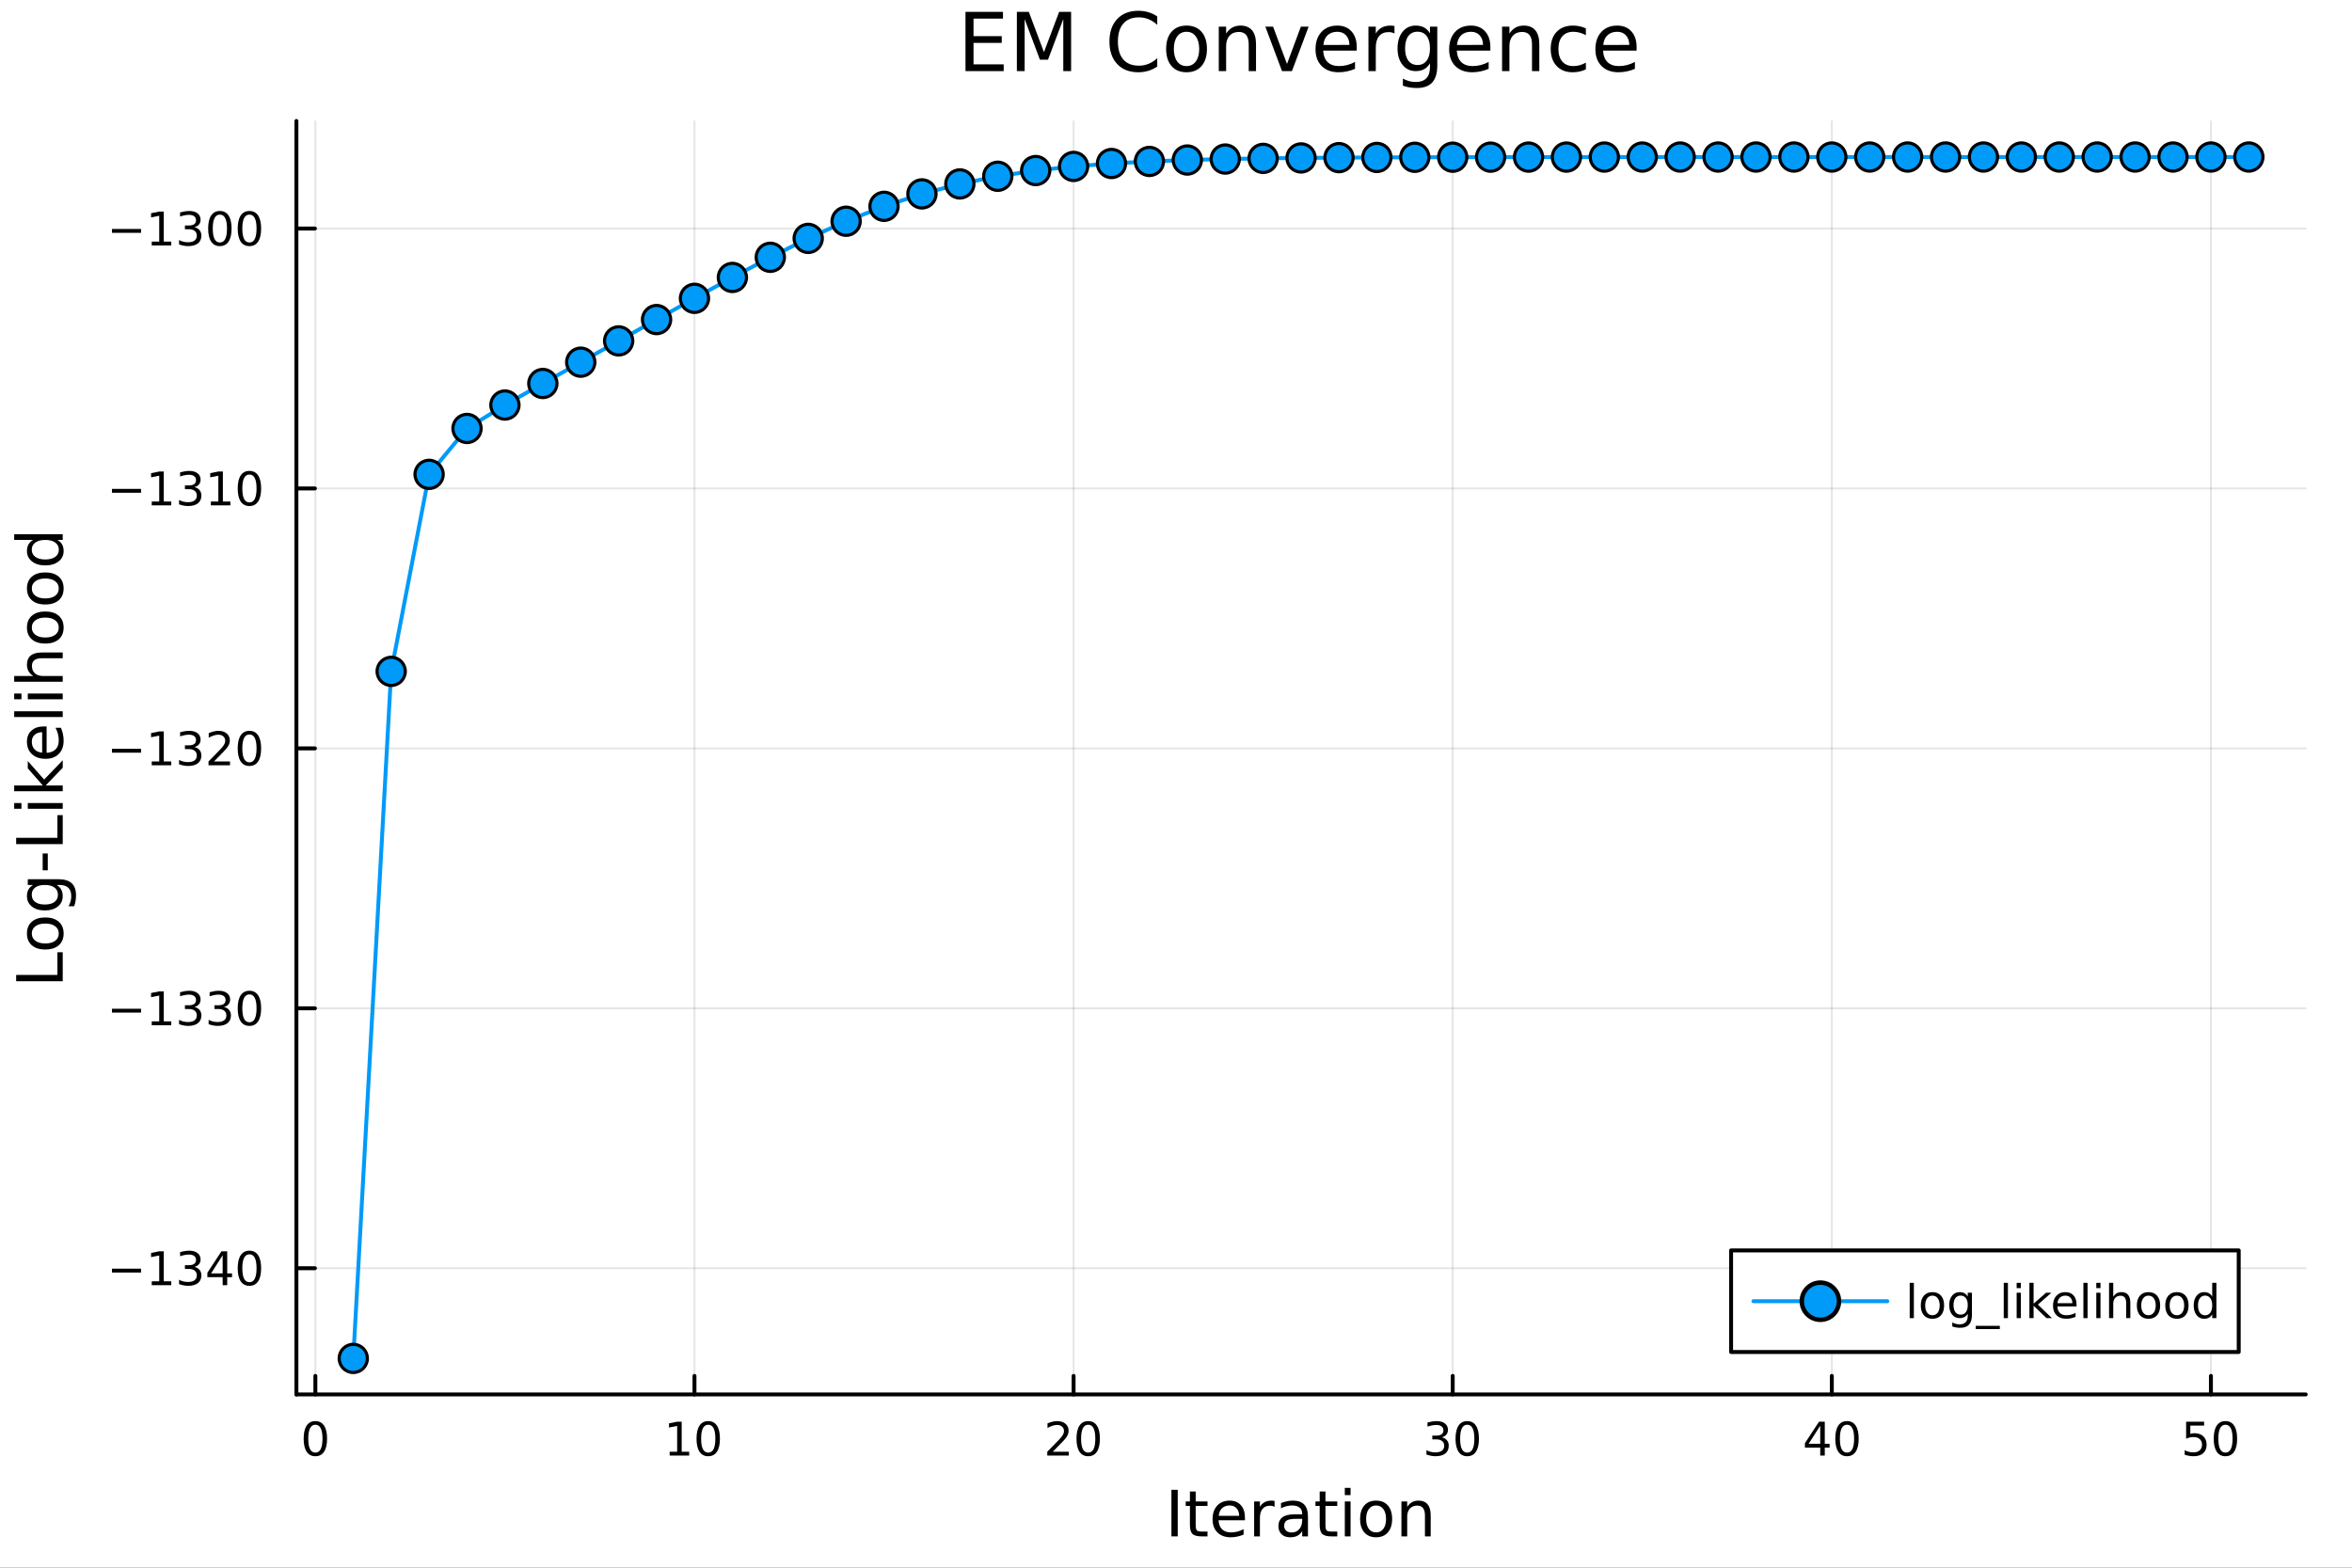 <?xml version="1.0" encoding="utf-8"?>
<svg xmlns="http://www.w3.org/2000/svg" xmlns:xlink="http://www.w3.org/1999/xlink" width="600" height="400" viewBox="0 0 2400 1600">
<rect x="0" y="0" width="2400" height="1600" fill="#333333" stroke="none"/>
<defs>
  <clipPath id="clip290">
    <rect x="0" y="0" width="2400" height="1600"/>
  </clipPath>
</defs>
<path clip-path="url(#clip290)" d="M0 1600 L2400 1600 L2400 0 L0 0  Z" fill="#ffffff" fill-rule="evenodd" fill-opacity="1"/>
<defs>
  <clipPath id="clip291">
    <rect x="480" y="0" width="1681" height="1600"/>
  </clipPath>
</defs>
<path clip-path="url(#clip290)" d="M302.458 1423.18 L2352.76 1423.18 L2352.76 123.472 L302.458 123.472  Z" fill="#ffffff" fill-rule="evenodd" fill-opacity="1"/>
<defs>
  <clipPath id="clip292">
    <rect x="302" y="123" width="2051" height="1301"/>
  </clipPath>
</defs>
<polyline clip-path="url(#clip292)" style="stroke:#000000; stroke-linecap:round; stroke-linejoin:round; stroke-width:2; stroke-opacity:0.1; fill:none" points="321.801,1423.18 321.801,123.472 "/>
<polyline clip-path="url(#clip292)" style="stroke:#000000; stroke-linecap:round; stroke-linejoin:round; stroke-width:2; stroke-opacity:0.1; fill:none" points="708.649,1423.18 708.649,123.472 "/>
<polyline clip-path="url(#clip292)" style="stroke:#000000; stroke-linecap:round; stroke-linejoin:round; stroke-width:2; stroke-opacity:0.1; fill:none" points="1095.5,1423.18 1095.5,123.472 "/>
<polyline clip-path="url(#clip292)" style="stroke:#000000; stroke-linecap:round; stroke-linejoin:round; stroke-width:2; stroke-opacity:0.1; fill:none" points="1482.35,1423.18 1482.35,123.472 "/>
<polyline clip-path="url(#clip292)" style="stroke:#000000; stroke-linecap:round; stroke-linejoin:round; stroke-width:2; stroke-opacity:0.1; fill:none" points="1869.2,1423.18 1869.2,123.472 "/>
<polyline clip-path="url(#clip292)" style="stroke:#000000; stroke-linecap:round; stroke-linejoin:round; stroke-width:2; stroke-opacity:0.1; fill:none" points="2256.04,1423.18 2256.04,123.472 "/>
<polyline clip-path="url(#clip292)" style="stroke:#000000; stroke-linecap:round; stroke-linejoin:round; stroke-width:2; stroke-opacity:0.1; fill:none" points="302.458,1294.37 2352.76,1294.37 "/>
<polyline clip-path="url(#clip292)" style="stroke:#000000; stroke-linecap:round; stroke-linejoin:round; stroke-width:2; stroke-opacity:0.1; fill:none" points="302.458,1029.09 2352.76,1029.09 "/>
<polyline clip-path="url(#clip292)" style="stroke:#000000; stroke-linecap:round; stroke-linejoin:round; stroke-width:2; stroke-opacity:0.1; fill:none" points="302.458,763.806 2352.76,763.806 "/>
<polyline clip-path="url(#clip292)" style="stroke:#000000; stroke-linecap:round; stroke-linejoin:round; stroke-width:2; stroke-opacity:0.1; fill:none" points="302.458,498.522 2352.76,498.522 "/>
<polyline clip-path="url(#clip292)" style="stroke:#000000; stroke-linecap:round; stroke-linejoin:round; stroke-width:2; stroke-opacity:0.1; fill:none" points="302.458,233.238 2352.76,233.238 "/>
<polyline clip-path="url(#clip290)" style="stroke:#000000; stroke-linecap:round; stroke-linejoin:round; stroke-width:4; stroke-opacity:1; fill:none" points="302.458,1423.18 2352.76,1423.18 "/>
<polyline clip-path="url(#clip290)" style="stroke:#000000; stroke-linecap:round; stroke-linejoin:round; stroke-width:4; stroke-opacity:1; fill:none" points="321.801,1423.18 321.801,1404.28 "/>
<polyline clip-path="url(#clip290)" style="stroke:#000000; stroke-linecap:round; stroke-linejoin:round; stroke-width:4; stroke-opacity:1; fill:none" points="708.649,1423.18 708.649,1404.28 "/>
<polyline clip-path="url(#clip290)" style="stroke:#000000; stroke-linecap:round; stroke-linejoin:round; stroke-width:4; stroke-opacity:1; fill:none" points="1095.5,1423.18 1095.5,1404.28 "/>
<polyline clip-path="url(#clip290)" style="stroke:#000000; stroke-linecap:round; stroke-linejoin:round; stroke-width:4; stroke-opacity:1; fill:none" points="1482.35,1423.18 1482.35,1404.28 "/>
<polyline clip-path="url(#clip290)" style="stroke:#000000; stroke-linecap:round; stroke-linejoin:round; stroke-width:4; stroke-opacity:1; fill:none" points="1869.2,1423.18 1869.2,1404.28 "/>
<polyline clip-path="url(#clip290)" style="stroke:#000000; stroke-linecap:round; stroke-linejoin:round; stroke-width:4; stroke-opacity:1; fill:none" points="2256.04,1423.18 2256.04,1404.28 "/>
<path clip-path="url(#clip290)" d="M321.801 1454.1 Q318.19 1454.1 316.361 1457.66 Q314.556 1461.2 314.556 1468.33 Q314.556 1475.44 316.361 1479.01 Q318.19 1482.55 321.801 1482.55 Q325.435 1482.55 327.241 1479.01 Q329.069 1475.44 329.069 1468.33 Q329.069 1461.2 327.241 1457.66 Q325.435 1454.1 321.801 1454.1 M321.801 1450.39 Q327.611 1450.39 330.667 1455 Q333.745 1459.58 333.745 1468.33 Q333.745 1477.06 330.667 1481.67 Q327.611 1486.25 321.801 1486.25 Q315.991 1486.25 312.912 1481.67 Q309.856 1477.06 309.856 1468.33 Q309.856 1459.58 312.912 1455 Q315.991 1450.39 321.801 1450.39 Z" fill="#000000" fill-rule="nonzero" fill-opacity="1" /><path clip-path="url(#clip290)" d="M683.337 1481.64 L690.976 1481.64 L690.976 1455.28 L682.666 1456.95 L682.666 1452.69 L690.93 1451.02 L695.606 1451.02 L695.606 1481.64 L703.244 1481.64 L703.244 1485.58 L683.337 1485.58 L683.337 1481.64 Z" fill="#000000" fill-rule="nonzero" fill-opacity="1" /><path clip-path="url(#clip290)" d="M722.689 1454.1 Q719.078 1454.1 717.249 1457.66 Q715.443 1461.2 715.443 1468.33 Q715.443 1475.44 717.249 1479.01 Q719.078 1482.55 722.689 1482.55 Q726.323 1482.55 728.128 1479.01 Q729.957 1475.44 729.957 1468.33 Q729.957 1461.2 728.128 1457.66 Q726.323 1454.1 722.689 1454.1 M722.689 1450.39 Q728.499 1450.39 731.554 1455 Q734.633 1459.58 734.633 1468.33 Q734.633 1477.06 731.554 1481.67 Q728.499 1486.25 722.689 1486.25 Q716.879 1486.25 713.8 1481.67 Q710.744 1477.06 710.744 1468.33 Q710.744 1459.58 713.8 1455 Q716.879 1450.39 722.689 1450.39 Z" fill="#000000" fill-rule="nonzero" fill-opacity="1" /><path clip-path="url(#clip290)" d="M1074.27 1481.64 L1090.59 1481.64 L1090.59 1485.58 L1068.65 1485.58 L1068.65 1481.64 Q1071.31 1478.89 1075.89 1474.26 Q1080.5 1469.61 1081.68 1468.27 Q1083.92 1465.74 1084.8 1464.01 Q1085.71 1462.25 1085.71 1460.56 Q1085.71 1457.8 1083.76 1456.07 Q1081.84 1454.33 1078.74 1454.33 Q1076.54 1454.33 1074.09 1455.09 Q1071.66 1455.86 1068.88 1457.41 L1068.88 1452.69 Q1071.7 1451.55 1074.16 1450.97 Q1076.61 1450.39 1078.65 1450.39 Q1084.02 1450.39 1087.21 1453.08 Q1090.41 1455.77 1090.41 1460.26 Q1090.41 1462.39 1089.6 1464.31 Q1088.81 1466.2 1086.7 1468.8 Q1086.12 1469.47 1083.02 1472.69 Q1079.92 1475.88 1074.27 1481.64 Z" fill="#000000" fill-rule="nonzero" fill-opacity="1" /><path clip-path="url(#clip290)" d="M1110.41 1454.1 Q1106.79 1454.1 1104.97 1457.66 Q1103.16 1461.2 1103.16 1468.33 Q1103.16 1475.44 1104.97 1479.01 Q1106.79 1482.55 1110.41 1482.55 Q1114.04 1482.55 1115.85 1479.01 Q1117.67 1475.44 1117.67 1468.33 Q1117.67 1461.2 1115.85 1457.66 Q1114.04 1454.1 1110.41 1454.1 M1110.41 1450.39 Q1116.22 1450.39 1119.27 1455 Q1122.35 1459.58 1122.35 1468.33 Q1122.35 1477.06 1119.27 1481.67 Q1116.22 1486.25 1110.41 1486.25 Q1104.6 1486.25 1101.52 1481.67 Q1098.46 1477.06 1098.46 1468.33 Q1098.46 1459.58 1101.52 1455 Q1104.6 1450.39 1110.41 1450.39 Z" fill="#000000" fill-rule="nonzero" fill-opacity="1" /><path clip-path="url(#clip290)" d="M1471.19 1466.95 Q1474.55 1467.66 1476.42 1469.93 Q1478.32 1472.2 1478.32 1475.53 Q1478.32 1480.65 1474.8 1483.45 Q1471.28 1486.25 1464.8 1486.25 Q1462.62 1486.25 1460.31 1485.81 Q1458.02 1485.39 1455.56 1484.54 L1455.56 1480.02 Q1457.51 1481.16 1459.82 1481.74 Q1462.14 1482.32 1464.66 1482.32 Q1469.06 1482.32 1471.35 1480.58 Q1473.67 1478.84 1473.67 1475.53 Q1473.67 1472.48 1471.51 1470.77 Q1469.38 1469.03 1465.56 1469.03 L1461.54 1469.03 L1461.54 1465.19 L1465.75 1465.19 Q1469.2 1465.19 1471.03 1463.82 Q1472.86 1462.43 1472.86 1459.84 Q1472.86 1457.18 1470.96 1455.77 Q1469.08 1454.33 1465.56 1454.33 Q1463.64 1454.33 1461.44 1454.75 Q1459.24 1455.16 1456.61 1456.04 L1456.61 1451.88 Q1459.27 1451.14 1461.58 1450.77 Q1463.92 1450.39 1465.98 1450.39 Q1471.3 1450.39 1474.41 1452.83 Q1477.51 1455.23 1477.51 1459.35 Q1477.51 1462.22 1475.87 1464.21 Q1474.22 1466.18 1471.19 1466.95 Z" fill="#000000" fill-rule="nonzero" fill-opacity="1" /><path clip-path="url(#clip290)" d="M1497.18 1454.1 Q1493.57 1454.1 1491.74 1457.66 Q1489.94 1461.2 1489.94 1468.33 Q1489.94 1475.44 1491.74 1479.01 Q1493.57 1482.55 1497.18 1482.55 Q1500.82 1482.55 1502.62 1479.01 Q1504.45 1475.44 1504.45 1468.33 Q1504.45 1461.2 1502.62 1457.66 Q1500.82 1454.1 1497.18 1454.1 M1497.18 1450.39 Q1502.99 1450.39 1506.05 1455 Q1509.13 1459.58 1509.13 1468.33 Q1509.13 1477.06 1506.05 1481.67 Q1502.99 1486.25 1497.18 1486.25 Q1491.37 1486.25 1488.3 1481.67 Q1485.24 1477.06 1485.24 1468.33 Q1485.24 1459.58 1488.3 1455 Q1491.37 1450.39 1497.18 1450.39 Z" fill="#000000" fill-rule="nonzero" fill-opacity="1" /><path clip-path="url(#clip290)" d="M1857.37 1455.09 L1845.56 1473.54 L1857.37 1473.54 L1857.37 1455.09 M1856.14 1451.02 L1862.02 1451.02 L1862.02 1473.54 L1866.95 1473.54 L1866.95 1477.43 L1862.02 1477.43 L1862.02 1485.58 L1857.37 1485.58 L1857.37 1477.43 L1841.76 1477.43 L1841.76 1472.92 L1856.14 1451.02 Z" fill="#000000" fill-rule="nonzero" fill-opacity="1" /><path clip-path="url(#clip290)" d="M1884.68 1454.1 Q1881.07 1454.1 1879.24 1457.66 Q1877.44 1461.2 1877.44 1468.33 Q1877.44 1475.44 1879.24 1479.01 Q1881.07 1482.55 1884.68 1482.55 Q1888.32 1482.55 1890.12 1479.01 Q1891.95 1475.44 1891.95 1468.33 Q1891.95 1461.2 1890.12 1457.66 Q1888.32 1454.1 1884.68 1454.1 M1884.68 1450.39 Q1890.49 1450.39 1893.55 1455 Q1896.63 1459.58 1896.63 1468.33 Q1896.63 1477.06 1893.55 1481.67 Q1890.49 1486.25 1884.68 1486.25 Q1878.87 1486.25 1875.79 1481.67 Q1872.74 1477.06 1872.74 1468.33 Q1872.74 1459.58 1875.79 1455 Q1878.87 1450.39 1884.68 1450.39 Z" fill="#000000" fill-rule="nonzero" fill-opacity="1" /><path clip-path="url(#clip290)" d="M2230.74 1451.02 L2249.1 1451.02 L2249.1 1454.96 L2235.03 1454.96 L2235.03 1463.43 Q2236.04 1463.08 2237.06 1462.92 Q2238.08 1462.73 2239.1 1462.73 Q2244.89 1462.73 2248.27 1465.9 Q2251.65 1469.08 2251.65 1474.49 Q2251.65 1480.07 2248.17 1483.17 Q2244.7 1486.25 2238.38 1486.25 Q2236.21 1486.25 2233.94 1485.88 Q2231.69 1485.51 2229.28 1484.77 L2229.28 1480.07 Q2231.37 1481.2 2233.59 1481.76 Q2235.81 1482.32 2238.29 1482.32 Q2242.29 1482.32 2244.63 1480.21 Q2246.97 1478.1 2246.97 1474.49 Q2246.97 1470.88 2244.63 1468.77 Q2242.29 1466.67 2238.29 1466.67 Q2236.41 1466.67 2234.54 1467.08 Q2232.69 1467.5 2230.74 1468.38 L2230.74 1451.02 Z" fill="#000000" fill-rule="nonzero" fill-opacity="1" /><path clip-path="url(#clip290)" d="M2270.86 1454.1 Q2267.25 1454.1 2265.42 1457.66 Q2263.61 1461.2 2263.61 1468.33 Q2263.61 1475.44 2265.42 1479.01 Q2267.25 1482.55 2270.86 1482.55 Q2274.49 1482.55 2276.3 1479.01 Q2278.13 1475.44 2278.13 1468.33 Q2278.13 1461.2 2276.3 1457.66 Q2274.49 1454.1 2270.86 1454.1 M2270.86 1450.39 Q2276.67 1450.39 2279.72 1455 Q2282.8 1459.58 2282.8 1468.33 Q2282.8 1477.06 2279.72 1481.67 Q2276.67 1486.25 2270.86 1486.25 Q2265.05 1486.25 2261.97 1481.67 Q2258.91 1477.06 2258.91 1468.33 Q2258.91 1459.58 2261.97 1455 Q2265.05 1450.39 2270.86 1450.39 Z" fill="#000000" fill-rule="nonzero" fill-opacity="1" /><path clip-path="url(#clip290)" d="M1195.33 1520.52 L1201.76 1520.52 L1201.76 1568.04 L1195.33 1568.04 L1195.33 1520.52 Z" fill="#000000" fill-rule="nonzero" fill-opacity="1" /><path clip-path="url(#clip290)" d="M1220.09 1522.27 L1220.09 1532.4 L1232.15 1532.4 L1232.15 1536.95 L1220.09 1536.95 L1220.09 1556.3 Q1220.09 1560.66 1221.27 1561.9 Q1222.48 1563.14 1226.14 1563.14 L1232.15 1563.14 L1232.15 1568.04 L1226.14 1568.04 Q1219.36 1568.04 1216.78 1565.53 Q1214.2 1562.98 1214.2 1556.3 L1214.2 1536.95 L1209.91 1536.95 L1209.91 1532.4 L1214.2 1532.4 L1214.2 1522.27 L1220.09 1522.27 Z" fill="#000000" fill-rule="nonzero" fill-opacity="1" /><path clip-path="url(#clip290)" d="M1270.35 1548.76 L1270.35 1551.62 L1243.42 1551.62 Q1243.8 1557.67 1247.05 1560.85 Q1250.33 1564 1256.15 1564 Q1259.53 1564 1262.68 1563.17 Q1265.86 1562.35 1268.98 1560.69 L1268.98 1566.23 Q1265.83 1567.57 1262.52 1568.27 Q1259.21 1568.97 1255.8 1568.97 Q1247.27 1568.97 1242.27 1564 Q1237.31 1559.04 1237.31 1550.57 Q1237.31 1541.82 1242.02 1536.69 Q1246.76 1531.54 1254.78 1531.54 Q1261.98 1531.54 1266.15 1536.18 Q1270.35 1540.8 1270.35 1548.76 M1264.49 1547.04 Q1264.43 1542.23 1261.79 1539.37 Q1259.18 1536.5 1254.85 1536.5 Q1249.95 1536.5 1246.99 1539.27 Q1244.06 1542.04 1243.61 1547.07 L1264.49 1547.04 Z" fill="#000000" fill-rule="nonzero" fill-opacity="1" /><path clip-path="url(#clip290)" d="M1300.62 1537.87 Q1299.63 1537.3 1298.45 1537.04 Q1297.31 1536.76 1295.91 1536.76 Q1290.94 1536.76 1288.27 1540 Q1285.63 1543.22 1285.63 1549.27 L1285.63 1568.04 L1279.74 1568.04 L1279.74 1532.4 L1285.63 1532.4 L1285.63 1537.93 Q1287.47 1534.69 1290.43 1533.13 Q1293.39 1531.54 1297.62 1531.54 Q1298.23 1531.54 1298.96 1531.63 Q1299.69 1531.7 1300.58 1531.85 L1300.62 1537.87 Z" fill="#000000" fill-rule="nonzero" fill-opacity="1" /><path clip-path="url(#clip290)" d="M1322.96 1550.12 Q1315.86 1550.12 1313.13 1551.75 Q1310.39 1553.37 1310.39 1557.29 Q1310.39 1560.4 1312.42 1562.25 Q1314.49 1564.07 1318.03 1564.07 Q1322.9 1564.07 1325.82 1560.63 Q1328.78 1557.16 1328.78 1551.43 L1328.78 1550.12 L1322.96 1550.12 M1334.64 1547.71 L1334.64 1568.04 L1328.78 1568.04 L1328.78 1562.63 Q1326.78 1565.88 1323.79 1567.44 Q1320.8 1568.97 1316.47 1568.97 Q1310.99 1568.97 1307.75 1565.91 Q1304.53 1562.82 1304.53 1557.67 Q1304.53 1551.65 1308.54 1548.6 Q1312.58 1545.54 1320.57 1545.54 L1328.78 1545.54 L1328.78 1544.97 Q1328.78 1540.93 1326.11 1538.73 Q1323.47 1536.5 1318.66 1536.5 Q1315.61 1536.5 1312.71 1537.23 Q1309.82 1537.97 1307.14 1539.43 L1307.14 1534.02 Q1310.36 1532.78 1313.38 1532.17 Q1316.4 1531.54 1319.27 1531.54 Q1327 1531.54 1330.82 1535.55 Q1334.64 1539.56 1334.64 1547.71 Z" fill="#000000" fill-rule="nonzero" fill-opacity="1" /><path clip-path="url(#clip290)" d="M1352.5 1522.27 L1352.5 1532.4 L1364.56 1532.4 L1364.56 1536.95 L1352.5 1536.95 L1352.5 1556.3 Q1352.5 1560.66 1353.67 1561.9 Q1354.88 1563.14 1358.54 1563.14 L1364.56 1563.14 L1364.56 1568.04 L1358.54 1568.04 Q1351.77 1568.04 1349.19 1565.53 Q1346.61 1562.98 1346.61 1556.3 L1346.61 1536.95 L1342.31 1536.95 L1342.31 1532.4 L1346.61 1532.4 L1346.61 1522.27 L1352.5 1522.27 Z" fill="#000000" fill-rule="nonzero" fill-opacity="1" /><path clip-path="url(#clip290)" d="M1372.26 1532.4 L1378.12 1532.4 L1378.12 1568.04 L1372.26 1568.04 L1372.26 1532.4 M1372.26 1518.52 L1378.12 1518.52 L1378.12 1525.93 L1372.26 1525.93 L1372.26 1518.52 Z" fill="#000000" fill-rule="nonzero" fill-opacity="1" /><path clip-path="url(#clip290)" d="M1404.19 1536.5 Q1399.48 1536.5 1396.74 1540.19 Q1394 1543.85 1394 1550.25 Q1394 1556.65 1396.71 1560.34 Q1399.44 1564 1404.19 1564 Q1408.87 1564 1411.6 1560.31 Q1414.34 1556.62 1414.34 1550.25 Q1414.34 1543.92 1411.6 1540.23 Q1408.87 1536.5 1404.19 1536.5 M1404.19 1531.54 Q1411.83 1531.54 1416.19 1536.5 Q1420.55 1541.47 1420.55 1550.25 Q1420.55 1559 1416.19 1564 Q1411.83 1568.97 1404.19 1568.97 Q1396.52 1568.97 1392.16 1564 Q1387.83 1559 1387.83 1550.25 Q1387.83 1541.47 1392.16 1536.5 Q1396.52 1531.54 1404.19 1531.54 Z" fill="#000000" fill-rule="nonzero" fill-opacity="1" /><path clip-path="url(#clip290)" d="M1459.89 1546.53 L1459.89 1568.04 L1454.03 1568.04 L1454.03 1546.72 Q1454.03 1541.66 1452.06 1539.14 Q1450.08 1536.63 1446.14 1536.63 Q1441.39 1536.63 1438.66 1539.65 Q1435.92 1542.68 1435.92 1547.9 L1435.92 1568.04 L1430.03 1568.04 L1430.03 1532.4 L1435.92 1532.4 L1435.92 1537.93 Q1438.02 1534.72 1440.85 1533.13 Q1443.72 1531.54 1447.44 1531.54 Q1453.58 1531.54 1456.74 1535.36 Q1459.89 1539.14 1459.89 1546.53 Z" fill="#000000" fill-rule="nonzero" fill-opacity="1" /><polyline clip-path="url(#clip290)" style="stroke:#000000; stroke-linecap:round; stroke-linejoin:round; stroke-width:4; stroke-opacity:1; fill:none" points="302.458,1423.18 302.458,123.472 "/>
<polyline clip-path="url(#clip290)" style="stroke:#000000; stroke-linecap:round; stroke-linejoin:round; stroke-width:4; stroke-opacity:1; fill:none" points="302.458,1294.37 321.356,1294.37 "/>
<polyline clip-path="url(#clip290)" style="stroke:#000000; stroke-linecap:round; stroke-linejoin:round; stroke-width:4; stroke-opacity:1; fill:none" points="302.458,1029.09 321.356,1029.09 "/>
<polyline clip-path="url(#clip290)" style="stroke:#000000; stroke-linecap:round; stroke-linejoin:round; stroke-width:4; stroke-opacity:1; fill:none" points="302.458,763.806 321.356,763.806 "/>
<polyline clip-path="url(#clip290)" style="stroke:#000000; stroke-linecap:round; stroke-linejoin:round; stroke-width:4; stroke-opacity:1; fill:none" points="302.458,498.522 321.356,498.522 "/>
<polyline clip-path="url(#clip290)" style="stroke:#000000; stroke-linecap:round; stroke-linejoin:round; stroke-width:4; stroke-opacity:1; fill:none" points="302.458,233.238 321.356,233.238 "/>
<path clip-path="url(#clip290)" d="M114.26 1294.82 L143.936 1294.82 L143.936 1298.76 L114.26 1298.76 L114.26 1294.82 Z" fill="#000000" fill-rule="nonzero" fill-opacity="1" /><path clip-path="url(#clip290)" d="M154.839 1307.72 L162.477 1307.72 L162.477 1281.35 L154.167 1283.02 L154.167 1278.76 L162.431 1277.09 L167.107 1277.09 L167.107 1307.72 L174.746 1307.72 L174.746 1311.65 L154.839 1311.65 L154.839 1307.72 Z" fill="#000000" fill-rule="nonzero" fill-opacity="1" /><path clip-path="url(#clip290)" d="M198.357 1293.02 Q201.713 1293.74 203.588 1296.01 Q205.487 1298.27 205.487 1301.61 Q205.487 1306.72 201.968 1309.52 Q198.45 1312.32 191.968 1312.32 Q189.792 1312.32 187.477 1311.88 Q185.186 1311.47 182.732 1310.61 L182.732 1306.1 Q184.676 1307.23 186.991 1307.81 Q189.306 1308.39 191.829 1308.39 Q196.227 1308.39 198.519 1306.65 Q200.834 1304.92 200.834 1301.61 Q200.834 1298.55 198.681 1296.84 Q196.551 1295.1 192.732 1295.1 L188.704 1295.1 L188.704 1291.26 L192.917 1291.26 Q196.366 1291.26 198.195 1289.89 Q200.024 1288.51 200.024 1285.91 Q200.024 1283.25 198.125 1281.84 Q196.25 1280.4 192.732 1280.4 Q190.811 1280.4 188.612 1280.82 Q186.413 1281.24 183.774 1282.12 L183.774 1277.95 Q186.436 1277.21 188.75 1276.84 Q191.088 1276.47 193.149 1276.47 Q198.473 1276.47 201.575 1278.9 Q204.676 1281.31 204.676 1285.43 Q204.676 1288.3 203.033 1290.29 Q201.389 1292.26 198.357 1293.02 Z" fill="#000000" fill-rule="nonzero" fill-opacity="1" /><path clip-path="url(#clip290)" d="M227.199 1281.17 L215.394 1299.62 L227.199 1299.62 L227.199 1281.17 M225.973 1277.09 L231.852 1277.09 L231.852 1299.62 L236.783 1299.62 L236.783 1303.51 L231.852 1303.51 L231.852 1311.65 L227.199 1311.65 L227.199 1303.51 L211.598 1303.51 L211.598 1298.99 L225.973 1277.09 Z" fill="#000000" fill-rule="nonzero" fill-opacity="1" /><path clip-path="url(#clip290)" d="M254.514 1280.17 Q250.903 1280.17 249.074 1283.74 Q247.269 1287.28 247.269 1294.41 Q247.269 1301.51 249.074 1305.08 Q250.903 1308.62 254.514 1308.62 Q258.148 1308.62 259.954 1305.08 Q261.783 1301.51 261.783 1294.41 Q261.783 1287.28 259.954 1283.74 Q258.148 1280.17 254.514 1280.17 M254.514 1276.47 Q260.324 1276.47 263.38 1281.07 Q266.458 1285.66 266.458 1294.41 Q266.458 1303.14 263.38 1307.74 Q260.324 1312.32 254.514 1312.32 Q248.704 1312.32 245.625 1307.74 Q242.57 1303.14 242.57 1294.41 Q242.57 1285.66 245.625 1281.07 Q248.704 1276.47 254.514 1276.47 Z" fill="#000000" fill-rule="nonzero" fill-opacity="1" /><path clip-path="url(#clip290)" d="M114.26 1029.54 L143.936 1029.54 L143.936 1033.48 L114.26 1033.48 L114.26 1029.54 Z" fill="#000000" fill-rule="nonzero" fill-opacity="1" /><path clip-path="url(#clip290)" d="M154.839 1042.43 L162.477 1042.43 L162.477 1016.07 L154.167 1017.74 L154.167 1013.48 L162.431 1011.81 L167.107 1011.81 L167.107 1042.43 L174.746 1042.43 L174.746 1046.37 L154.839 1046.37 L154.839 1042.43 Z" fill="#000000" fill-rule="nonzero" fill-opacity="1" /><path clip-path="url(#clip290)" d="M198.357 1027.74 Q201.713 1028.45 203.588 1030.72 Q205.487 1032.99 205.487 1036.32 Q205.487 1041.44 201.968 1044.24 Q198.45 1047.04 191.968 1047.04 Q189.792 1047.04 187.477 1046.6 Q185.186 1046.18 182.732 1045.33 L182.732 1040.81 Q184.676 1041.95 186.991 1042.53 Q189.306 1043.11 191.829 1043.11 Q196.227 1043.11 198.519 1041.37 Q200.834 1039.63 200.834 1036.32 Q200.834 1033.27 198.681 1031.55 Q196.551 1029.82 192.732 1029.82 L188.704 1029.82 L188.704 1025.98 L192.917 1025.98 Q196.366 1025.98 198.195 1024.61 Q200.024 1023.22 200.024 1020.63 Q200.024 1017.97 198.125 1016.55 Q196.25 1015.12 192.732 1015.12 Q190.811 1015.12 188.612 1015.54 Q186.413 1015.95 183.774 1016.83 L183.774 1012.67 Q186.436 1011.93 188.75 1011.56 Q191.088 1011.18 193.149 1011.18 Q198.473 1011.18 201.575 1013.62 Q204.676 1016.02 204.676 1020.14 Q204.676 1023.01 203.033 1025 Q201.389 1026.97 198.357 1027.74 Z" fill="#000000" fill-rule="nonzero" fill-opacity="1" /><path clip-path="url(#clip290)" d="M228.519 1027.74 Q231.875 1028.45 233.75 1030.72 Q235.648 1032.99 235.648 1036.32 Q235.648 1041.44 232.13 1044.24 Q228.611 1047.04 222.13 1047.04 Q219.954 1047.04 217.639 1046.6 Q215.348 1046.18 212.894 1045.33 L212.894 1040.81 Q214.838 1041.95 217.153 1042.53 Q219.468 1043.11 221.991 1043.11 Q226.389 1043.11 228.681 1041.37 Q230.996 1039.63 230.996 1036.32 Q230.996 1033.27 228.843 1031.55 Q226.713 1029.82 222.894 1029.82 L218.866 1029.82 L218.866 1025.98 L223.079 1025.98 Q226.528 1025.98 228.357 1024.61 Q230.185 1023.22 230.185 1020.63 Q230.185 1017.97 228.287 1016.55 Q226.412 1015.12 222.894 1015.12 Q220.973 1015.12 218.773 1015.54 Q216.574 1015.95 213.936 1016.83 L213.936 1012.67 Q216.598 1011.93 218.912 1011.56 Q221.25 1011.18 223.31 1011.18 Q228.635 1011.18 231.736 1013.62 Q234.838 1016.02 234.838 1020.14 Q234.838 1023.01 233.195 1025 Q231.551 1026.97 228.519 1027.74 Z" fill="#000000" fill-rule="nonzero" fill-opacity="1" /><path clip-path="url(#clip290)" d="M254.514 1014.89 Q250.903 1014.89 249.074 1018.45 Q247.269 1021.99 247.269 1029.12 Q247.269 1036.23 249.074 1039.8 Q250.903 1043.34 254.514 1043.34 Q258.148 1043.34 259.954 1039.8 Q261.783 1036.23 261.783 1029.12 Q261.783 1021.99 259.954 1018.45 Q258.148 1014.89 254.514 1014.89 M254.514 1011.18 Q260.324 1011.18 263.38 1015.79 Q266.458 1020.37 266.458 1029.12 Q266.458 1037.85 263.38 1042.46 Q260.324 1047.04 254.514 1047.04 Q248.704 1047.04 245.625 1042.46 Q242.57 1037.85 242.57 1029.12 Q242.57 1020.37 245.625 1015.79 Q248.704 1011.18 254.514 1011.18 Z" fill="#000000" fill-rule="nonzero" fill-opacity="1" /><path clip-path="url(#clip290)" d="M114.26 764.257 L143.936 764.257 L143.936 768.192 L114.26 768.192 L114.26 764.257 Z" fill="#000000" fill-rule="nonzero" fill-opacity="1" /><path clip-path="url(#clip290)" d="M154.839 777.151 L162.477 777.151 L162.477 750.785 L154.167 752.452 L154.167 748.192 L162.431 746.526 L167.107 746.526 L167.107 777.151 L174.746 777.151 L174.746 781.086 L154.839 781.086 L154.839 777.151 Z" fill="#000000" fill-rule="nonzero" fill-opacity="1" /><path clip-path="url(#clip290)" d="M198.357 762.452 Q201.713 763.169 203.588 765.438 Q205.487 767.706 205.487 771.04 Q205.487 776.155 201.968 778.956 Q198.45 781.757 191.968 781.757 Q189.792 781.757 187.477 781.317 Q185.186 780.901 182.732 780.044 L182.732 775.53 Q184.676 776.665 186.991 777.243 Q189.306 777.822 191.829 777.822 Q196.227 777.822 198.519 776.086 Q200.834 774.35 200.834 771.04 Q200.834 767.984 198.681 766.271 Q196.551 764.535 192.732 764.535 L188.704 764.535 L188.704 760.692 L192.917 760.692 Q196.366 760.692 198.195 759.327 Q200.024 757.938 200.024 755.345 Q200.024 752.683 198.125 751.271 Q196.25 749.836 192.732 749.836 Q190.811 749.836 188.612 750.253 Q186.413 750.669 183.774 751.549 L183.774 747.382 Q186.436 746.642 188.75 746.271 Q191.088 745.901 193.149 745.901 Q198.473 745.901 201.575 748.331 Q204.676 750.739 204.676 754.859 Q204.676 757.729 203.033 759.72 Q201.389 761.688 198.357 762.452 Z" fill="#000000" fill-rule="nonzero" fill-opacity="1" /><path clip-path="url(#clip290)" d="M218.38 777.151 L234.699 777.151 L234.699 781.086 L212.755 781.086 L212.755 777.151 Q215.417 774.396 220 769.766 Q224.607 765.114 225.787 763.771 Q228.033 761.248 228.912 759.512 Q229.815 757.753 229.815 756.063 Q229.815 753.308 227.871 751.572 Q225.949 749.836 222.848 749.836 Q220.648 749.836 218.195 750.6 Q215.764 751.364 212.986 752.915 L212.986 748.192 Q215.811 747.058 218.264 746.479 Q220.718 745.901 222.755 745.901 Q228.125 745.901 231.32 748.586 Q234.514 751.271 234.514 755.762 Q234.514 757.891 233.704 759.813 Q232.917 761.711 230.81 764.303 Q230.232 764.975 227.13 768.192 Q224.028 771.387 218.38 777.151 Z" fill="#000000" fill-rule="nonzero" fill-opacity="1" /><path clip-path="url(#clip290)" d="M254.514 749.604 Q250.903 749.604 249.074 753.169 Q247.269 756.711 247.269 763.84 Q247.269 770.947 249.074 774.512 Q250.903 778.053 254.514 778.053 Q258.148 778.053 259.954 774.512 Q261.783 770.947 261.783 763.84 Q261.783 756.711 259.954 753.169 Q258.148 749.604 254.514 749.604 M254.514 745.901 Q260.324 745.901 263.38 750.507 Q266.458 755.091 266.458 763.84 Q266.458 772.567 263.38 777.174 Q260.324 781.757 254.514 781.757 Q248.704 781.757 245.625 777.174 Q242.57 772.567 242.57 763.84 Q242.57 755.091 245.625 750.507 Q248.704 745.901 254.514 745.901 Z" fill="#000000" fill-rule="nonzero" fill-opacity="1" /><path clip-path="url(#clip290)" d="M114.26 498.973 L143.936 498.973 L143.936 502.908 L114.26 502.908 L114.26 498.973 Z" fill="#000000" fill-rule="nonzero" fill-opacity="1" /><path clip-path="url(#clip290)" d="M154.839 511.867 L162.477 511.867 L162.477 485.501 L154.167 487.168 L154.167 482.909 L162.431 481.242 L167.107 481.242 L167.107 511.867 L174.746 511.867 L174.746 515.802 L154.839 515.802 L154.839 511.867 Z" fill="#000000" fill-rule="nonzero" fill-opacity="1" /><path clip-path="url(#clip290)" d="M198.357 497.168 Q201.713 497.885 203.588 500.154 Q205.487 502.422 205.487 505.756 Q205.487 510.871 201.968 513.672 Q198.45 516.473 191.968 516.473 Q189.792 516.473 187.477 516.033 Q185.186 515.617 182.732 514.76 L182.732 510.246 Q184.676 511.381 186.991 511.959 Q189.306 512.538 191.829 512.538 Q196.227 512.538 198.519 510.802 Q200.834 509.066 200.834 505.756 Q200.834 502.7 198.681 500.987 Q196.551 499.251 192.732 499.251 L188.704 499.251 L188.704 495.409 L192.917 495.409 Q196.366 495.409 198.195 494.043 Q200.024 492.654 200.024 490.061 Q200.024 487.399 198.125 485.987 Q196.25 484.552 192.732 484.552 Q190.811 484.552 188.612 484.969 Q186.413 485.385 183.774 486.265 L183.774 482.098 Q186.436 481.358 188.75 480.987 Q191.088 480.617 193.149 480.617 Q198.473 480.617 201.575 483.047 Q204.676 485.455 204.676 489.575 Q204.676 492.446 203.033 494.436 Q201.389 496.404 198.357 497.168 Z" fill="#000000" fill-rule="nonzero" fill-opacity="1" /><path clip-path="url(#clip290)" d="M215.162 511.867 L222.801 511.867 L222.801 485.501 L214.491 487.168 L214.491 482.909 L222.755 481.242 L227.431 481.242 L227.431 511.867 L235.07 511.867 L235.07 515.802 L215.162 515.802 L215.162 511.867 Z" fill="#000000" fill-rule="nonzero" fill-opacity="1" /><path clip-path="url(#clip290)" d="M254.514 484.321 Q250.903 484.321 249.074 487.885 Q247.269 491.427 247.269 498.557 Q247.269 505.663 249.074 509.228 Q250.903 512.77 254.514 512.77 Q258.148 512.77 259.954 509.228 Q261.783 505.663 261.783 498.557 Q261.783 491.427 259.954 487.885 Q258.148 484.321 254.514 484.321 M254.514 480.617 Q260.324 480.617 263.38 485.223 Q266.458 489.807 266.458 498.557 Q266.458 507.283 263.38 511.89 Q260.324 516.473 254.514 516.473 Q248.704 516.473 245.625 511.89 Q242.57 507.283 242.57 498.557 Q242.57 489.807 245.625 485.223 Q248.704 480.617 254.514 480.617 Z" fill="#000000" fill-rule="nonzero" fill-opacity="1" /><path clip-path="url(#clip290)" d="M114.26 233.689 L143.936 233.689 L143.936 237.625 L114.26 237.625 L114.26 233.689 Z" fill="#000000" fill-rule="nonzero" fill-opacity="1" /><path clip-path="url(#clip290)" d="M154.839 246.583 L162.477 246.583 L162.477 220.217 L154.167 221.884 L154.167 217.625 L162.431 215.958 L167.107 215.958 L167.107 246.583 L174.746 246.583 L174.746 250.518 L154.839 250.518 L154.839 246.583 Z" fill="#000000" fill-rule="nonzero" fill-opacity="1" /><path clip-path="url(#clip290)" d="M198.357 231.884 Q201.713 232.601 203.588 234.87 Q205.487 237.138 205.487 240.472 Q205.487 245.588 201.968 248.388 Q198.45 251.189 191.968 251.189 Q189.792 251.189 187.477 250.75 Q185.186 250.333 182.732 249.476 L182.732 244.963 Q184.676 246.097 186.991 246.675 Q189.306 247.254 191.829 247.254 Q196.227 247.254 198.519 245.518 Q200.834 243.782 200.834 240.472 Q200.834 237.416 198.681 235.703 Q196.551 233.967 192.732 233.967 L188.704 233.967 L188.704 230.125 L192.917 230.125 Q196.366 230.125 198.195 228.759 Q200.024 227.37 200.024 224.777 Q200.024 222.115 198.125 220.703 Q196.25 219.268 192.732 219.268 Q190.811 219.268 188.612 219.685 Q186.413 220.102 183.774 220.981 L183.774 216.815 Q186.436 216.074 188.75 215.703 Q191.088 215.333 193.149 215.333 Q198.473 215.333 201.575 217.764 Q204.676 220.171 204.676 224.291 Q204.676 227.162 203.033 229.152 Q201.389 231.12 198.357 231.884 Z" fill="#000000" fill-rule="nonzero" fill-opacity="1" /><path clip-path="url(#clip290)" d="M224.352 219.037 Q220.741 219.037 218.912 222.602 Q217.107 226.143 217.107 233.273 Q217.107 240.379 218.912 243.944 Q220.741 247.486 224.352 247.486 Q227.986 247.486 229.792 243.944 Q231.621 240.379 231.621 233.273 Q231.621 226.143 229.792 222.602 Q227.986 219.037 224.352 219.037 M224.352 215.333 Q230.162 215.333 233.218 219.94 Q236.297 224.523 236.297 233.273 Q236.297 242 233.218 246.606 Q230.162 251.189 224.352 251.189 Q218.542 251.189 215.463 246.606 Q212.408 242 212.408 233.273 Q212.408 224.523 215.463 219.94 Q218.542 215.333 224.352 215.333 Z" fill="#000000" fill-rule="nonzero" fill-opacity="1" /><path clip-path="url(#clip290)" d="M254.514 219.037 Q250.903 219.037 249.074 222.602 Q247.269 226.143 247.269 233.273 Q247.269 240.379 249.074 243.944 Q250.903 247.486 254.514 247.486 Q258.148 247.486 259.954 243.944 Q261.783 240.379 261.783 233.273 Q261.783 226.143 259.954 222.602 Q258.148 219.037 254.514 219.037 M254.514 215.333 Q260.324 215.333 263.38 219.94 Q266.458 224.523 266.458 233.273 Q266.458 242 263.38 246.606 Q260.324 251.189 254.514 251.189 Q248.704 251.189 245.625 246.606 Q242.57 242 242.57 233.273 Q242.57 224.523 245.625 219.94 Q248.704 215.333 254.514 215.333 Z" fill="#000000" fill-rule="nonzero" fill-opacity="1" /><path clip-path="url(#clip290)" d="M16.484 1001.46 L16.484 995.028 L58.593 995.028 L58.593 971.888 L64.004 971.888 L64.004 1001.46 L16.484 1001.46 Z" fill="#000000" fill-rule="nonzero" fill-opacity="1" /><path clip-path="url(#clip290)" d="M32.462 952.728 Q32.462 957.438 36.154 960.175 Q39.815 962.913 46.212 962.913 Q52.609 962.913 56.302 960.207 Q59.962 957.47 59.962 952.728 Q59.962 948.049 56.27 945.311 Q52.578 942.574 46.212 942.574 Q39.878 942.574 36.186 945.311 Q32.462 948.049 32.462 952.728 M27.497 952.728 Q27.497 945.089 32.462 940.728 Q37.427 936.368 46.212 936.368 Q54.965 936.368 59.962 940.728 Q64.927 945.089 64.927 952.728 Q64.927 960.398 59.962 964.759 Q54.965 969.087 46.212 969.087 Q37.427 969.087 32.462 964.759 Q27.497 960.398 27.497 952.728 Z" fill="#000000" fill-rule="nonzero" fill-opacity="1" /><path clip-path="url(#clip290)" d="M45.766 903.202 Q39.401 903.202 35.9 905.844 Q32.398 908.454 32.398 913.196 Q32.398 917.907 35.9 920.549 Q39.401 923.159 45.766 923.159 Q52.1 923.159 55.601 920.549 Q59.103 917.907 59.103 913.196 Q59.103 908.454 55.601 905.844 Q52.1 903.202 45.766 903.202 M59.58 897.346 Q68.683 897.346 73.107 901.388 Q77.563 905.43 77.563 913.769 Q77.563 916.857 77.086 919.594 Q76.64 922.331 75.685 924.909 L69.988 924.909 Q71.388 922.331 72.057 919.817 Q72.725 917.302 72.725 914.692 Q72.725 908.931 69.701 906.067 Q66.71 903.202 60.63 903.202 L57.734 903.202 Q60.885 905.017 62.445 907.849 Q64.004 910.682 64.004 914.629 Q64.004 921.185 59.007 925.196 Q54.01 929.206 45.766 929.206 Q37.491 929.206 32.494 925.196 Q27.497 921.185 27.497 914.629 Q27.497 910.682 29.056 907.849 Q30.616 905.017 33.767 903.202 L28.356 903.202 L28.356 897.346 L59.58 897.346 Z" fill="#000000" fill-rule="nonzero" fill-opacity="1" /><path clip-path="url(#clip290)" d="M43.538 888.243 L43.538 871.087 L48.758 871.087 L48.758 888.243 L43.538 888.243 Z" fill="#000000" fill-rule="nonzero" fill-opacity="1" /><path clip-path="url(#clip290)" d="M16.484 861.507 L16.484 855.078 L58.593 855.078 L58.593 831.938 L64.004 831.938 L64.004 861.507 L16.484 861.507 Z" fill="#000000" fill-rule="nonzero" fill-opacity="1" /><path clip-path="url(#clip290)" d="M28.356 825.445 L28.356 819.589 L64.004 819.589 L64.004 825.445 L28.356 825.445 M14.479 825.445 L14.479 819.589 L21.895 819.589 L21.895 825.445 L14.479 825.445 Z" fill="#000000" fill-rule="nonzero" fill-opacity="1" /><path clip-path="url(#clip290)" d="M14.479 807.558 L14.479 801.669 L43.729 801.669 L28.356 784.195 L28.356 776.716 L45.034 795.622 L64.004 775.92 L64.004 783.559 L46.594 801.669 L64.004 801.669 L64.004 807.558 L14.479 807.558 Z" fill="#000000" fill-rule="nonzero" fill-opacity="1" /><path clip-path="url(#clip290)" d="M44.716 741.418 L47.581 741.418 L47.581 768.345 Q53.628 767.963 56.811 764.716 Q59.962 761.438 59.962 755.613 Q59.962 752.24 59.134 749.089 Q58.307 745.906 56.652 742.787 L62.19 742.787 Q63.527 745.938 64.227 749.248 Q64.927 752.558 64.927 755.964 Q64.927 764.494 59.962 769.491 Q54.997 774.456 46.53 774.456 Q37.777 774.456 32.653 769.745 Q27.497 765.003 27.497 756.982 Q27.497 749.789 32.144 745.619 Q36.759 741.418 44.716 741.418 M42.997 747.274 Q38.191 747.338 35.327 749.98 Q32.462 752.59 32.462 756.918 Q32.462 761.82 35.231 764.78 Q38 767.708 43.029 768.154 L42.997 747.274 Z" fill="#000000" fill-rule="nonzero" fill-opacity="1" /><path clip-path="url(#clip290)" d="M14.479 731.806 L14.479 725.949 L64.004 725.949 L64.004 731.806 L14.479 731.806 Z" fill="#000000" fill-rule="nonzero" fill-opacity="1" /><path clip-path="url(#clip290)" d="M28.356 713.695 L28.356 707.839 L64.004 707.839 L64.004 713.695 L28.356 713.695 M14.479 713.695 L14.479 707.839 L21.895 707.839 L21.895 713.695 L14.479 713.695 Z" fill="#000000" fill-rule="nonzero" fill-opacity="1" /><path clip-path="url(#clip290)" d="M42.488 665.952 L64.004 665.952 L64.004 671.809 L42.679 671.809 Q37.618 671.809 35.104 673.782 Q32.589 675.756 32.589 679.702 Q32.589 684.445 35.613 687.182 Q38.637 689.919 43.857 689.919 L64.004 689.919 L64.004 695.808 L14.479 695.808 L14.479 689.919 L33.894 689.919 Q30.68 687.819 29.088 684.986 Q27.497 682.121 27.497 678.397 Q27.497 672.254 31.316 669.103 Q35.104 665.952 42.488 665.952 Z" fill="#000000" fill-rule="nonzero" fill-opacity="1" /><path clip-path="url(#clip290)" d="M32.462 640.458 Q32.462 645.168 36.154 647.906 Q39.815 650.643 46.212 650.643 Q52.609 650.643 56.302 647.937 Q59.962 645.2 59.962 640.458 Q59.962 635.779 56.27 633.042 Q52.578 630.304 46.212 630.304 Q39.878 630.304 36.186 633.042 Q32.462 635.779 32.462 640.458 M27.497 640.458 Q27.497 632.819 32.462 628.458 Q37.427 624.098 46.212 624.098 Q54.965 624.098 59.962 628.458 Q64.927 632.819 64.927 640.458 Q64.927 648.128 59.962 652.489 Q54.965 656.818 46.212 656.818 Q37.427 656.818 32.462 652.489 Q27.497 648.128 27.497 640.458 Z" fill="#000000" fill-rule="nonzero" fill-opacity="1" /><path clip-path="url(#clip290)" d="M32.462 600.577 Q32.462 605.287 36.154 608.024 Q39.815 610.762 46.212 610.762 Q52.609 610.762 56.302 608.056 Q59.962 605.319 59.962 600.577 Q59.962 595.898 56.27 593.161 Q52.578 590.423 46.212 590.423 Q39.878 590.423 36.186 593.161 Q32.462 595.898 32.462 600.577 M27.497 600.577 Q27.497 592.938 32.462 588.577 Q37.427 584.217 46.212 584.217 Q54.965 584.217 59.962 588.577 Q64.927 592.938 64.927 600.577 Q64.927 608.247 59.962 612.608 Q54.965 616.936 46.212 616.936 Q37.427 616.936 32.462 612.608 Q27.497 608.247 27.497 600.577 Z" fill="#000000" fill-rule="nonzero" fill-opacity="1" /><path clip-path="url(#clip290)" d="M33.767 551.051 L14.479 551.051 L14.479 545.195 L64.004 545.195 L64.004 551.051 L58.657 551.051 Q61.84 552.897 63.399 555.73 Q64.927 558.531 64.927 562.478 Q64.927 568.939 59.771 573.013 Q54.615 577.055 46.212 577.055 Q37.809 577.055 32.653 573.013 Q27.497 568.939 27.497 562.478 Q27.497 558.531 29.056 555.73 Q30.584 552.897 33.767 551.051 M46.212 571.008 Q52.673 571.008 56.365 568.366 Q60.026 565.693 60.026 561.046 Q60.026 556.399 56.365 553.725 Q52.673 551.051 46.212 551.051 Q39.751 551.051 36.09 553.725 Q32.398 556.399 32.398 561.046 Q32.398 565.693 36.09 568.366 Q39.751 571.008 46.212 571.008 Z" fill="#000000" fill-rule="nonzero" fill-opacity="1" /><path clip-path="url(#clip290)" d="M985.204 12.096 L1023.45 12.096 L1023.45 18.983 L993.387 18.983 L993.387 36.888 L1022.19 36.888 L1022.19 43.774 L993.387 43.774 L993.387 65.689 L1024.17 65.689 L1024.17 72.576 L985.204 72.576 L985.204 12.096 Z" fill="#000000" fill-rule="nonzero" fill-opacity="1" /><path clip-path="url(#clip290)" d="M1037.62 12.096 L1049.82 12.096 L1065.25 53.253 L1080.77 12.096 L1092.96 12.096 L1092.96 72.576 L1084.98 72.576 L1084.98 19.469 L1069.38 60.95 L1061.16 60.95 L1045.56 19.469 L1045.56 72.576 L1037.62 72.576 L1037.62 12.096 Z" fill="#000000" fill-rule="nonzero" fill-opacity="1" /><path clip-path="url(#clip290)" d="M1180.86 16.755 L1180.86 25.383 Q1176.73 21.535 1172.03 19.631 Q1167.37 17.727 1162.11 17.727 Q1151.74 17.727 1146.23 24.087 Q1140.72 30.406 1140.72 42.397 Q1140.72 54.347 1146.23 60.707 Q1151.74 67.026 1162.11 67.026 Q1167.37 67.026 1172.03 65.122 Q1176.73 63.218 1180.86 59.37 L1180.86 67.918 Q1176.57 70.834 1171.75 72.292 Q1166.97 73.751 1161.62 73.751 Q1147.89 73.751 1139.99 65.365 Q1132.09 56.94 1132.09 42.397 Q1132.09 27.814 1139.99 19.428 Q1147.89 11.002 1161.62 11.002 Q1167.05 11.002 1171.83 12.461 Q1176.65 13.878 1180.86 16.755 Z" fill="#000000" fill-rule="nonzero" fill-opacity="1" /><path clip-path="url(#clip290)" d="M1210.76 32.431 Q1204.76 32.431 1201.28 37.131 Q1197.8 41.789 1197.8 49.931 Q1197.8 58.074 1201.24 62.773 Q1204.72 67.431 1210.76 67.431 Q1216.71 67.431 1220.2 62.732 Q1223.68 58.033 1223.68 49.931 Q1223.68 41.87 1220.2 37.171 Q1216.71 32.431 1210.76 32.431 M1210.76 26.112 Q1220.48 26.112 1226.03 32.431 Q1231.58 38.751 1231.58 49.931 Q1231.58 61.071 1226.03 67.431 Q1220.48 73.751 1210.76 73.751 Q1201 73.751 1195.45 67.431 Q1189.94 61.071 1189.94 49.931 Q1189.94 38.751 1195.45 32.431 Q1201 26.112 1210.76 26.112 Z" fill="#000000" fill-rule="nonzero" fill-opacity="1" /><path clip-path="url(#clip290)" d="M1281.65 45.192 L1281.65 72.576 L1274.2 72.576 L1274.2 45.435 Q1274.2 38.994 1271.68 35.794 Q1269.17 32.594 1264.15 32.594 Q1258.11 32.594 1254.63 36.442 Q1251.15 40.29 1251.15 46.934 L1251.15 72.576 L1243.65 72.576 L1243.65 27.206 L1251.15 27.206 L1251.15 34.254 Q1253.82 30.163 1257.43 28.138 Q1261.07 26.112 1265.81 26.112 Q1273.63 26.112 1277.64 30.973 Q1281.65 35.794 1281.65 45.192 Z" fill="#000000" fill-rule="nonzero" fill-opacity="1" /><path clip-path="url(#clip290)" d="M1291.17 27.206 L1299.07 27.206 L1313.25 65.284 L1327.42 27.206 L1335.32 27.206 L1318.31 72.576 L1308.18 72.576 L1291.17 27.206 Z" fill="#000000" fill-rule="nonzero" fill-opacity="1" /><path clip-path="url(#clip290)" d="M1384.42 48.028 L1384.42 51.673 L1350.15 51.673 Q1350.64 59.37 1354.77 63.421 Q1358.94 67.431 1366.35 67.431 Q1370.65 67.431 1374.66 66.378 Q1378.71 65.325 1382.68 63.218 L1382.68 70.267 Q1378.67 71.968 1374.46 72.86 Q1370.24 73.751 1365.91 73.751 Q1355.05 73.751 1348.69 67.431 Q1342.37 61.112 1342.37 50.337 Q1342.37 39.197 1348.37 32.675 Q1354.4 26.112 1364.61 26.112 Q1373.77 26.112 1379.07 32.026 Q1384.42 37.9 1384.42 48.028 M1376.97 45.84 Q1376.89 39.723 1373.52 36.077 Q1370.2 32.431 1364.69 32.431 Q1358.45 32.431 1354.69 35.956 Q1350.96 39.48 1350.39 45.88 L1376.97 45.84 Z" fill="#000000" fill-rule="nonzero" fill-opacity="1" /><path clip-path="url(#clip290)" d="M1422.95 34.173 Q1421.69 33.444 1420.19 33.12 Q1418.73 32.756 1416.95 32.756 Q1410.63 32.756 1407.23 36.888 Q1403.87 40.979 1403.87 48.676 L1403.87 72.576 L1396.37 72.576 L1396.37 27.206 L1403.87 27.206 L1403.87 34.254 Q1406.21 30.122 1409.98 28.138 Q1413.75 26.112 1419.14 26.112 Q1419.91 26.112 1420.84 26.234 Q1421.77 26.315 1422.9 26.517 L1422.95 34.173 Z" fill="#000000" fill-rule="nonzero" fill-opacity="1" /><path clip-path="url(#clip290)" d="M1459.16 49.364 Q1459.16 41.263 1455.8 36.806 Q1452.48 32.35 1446.44 32.35 Q1440.45 32.35 1437.08 36.806 Q1433.76 41.263 1433.76 49.364 Q1433.76 57.426 1437.08 61.882 Q1440.45 66.338 1446.44 66.338 Q1452.48 66.338 1455.8 61.882 Q1459.16 57.426 1459.16 49.364 M1466.61 66.945 Q1466.61 78.531 1461.47 84.162 Q1456.32 89.833 1445.71 89.833 Q1441.78 89.833 1438.3 89.225 Q1434.81 88.658 1431.53 87.443 L1431.53 80.192 Q1434.81 81.974 1438.01 82.825 Q1441.21 83.675 1444.54 83.675 Q1451.87 83.675 1455.51 79.827 Q1459.16 76.019 1459.16 68.282 L1459.16 64.596 Q1456.85 68.606 1453.25 70.591 Q1449.64 72.576 1444.62 72.576 Q1436.27 72.576 1431.17 66.216 Q1426.06 59.856 1426.06 49.364 Q1426.06 38.832 1431.17 32.472 Q1436.27 26.112 1444.62 26.112 Q1449.64 26.112 1453.25 28.097 Q1456.85 30.082 1459.16 34.092 L1459.16 27.206 L1466.61 27.206 L1466.61 66.945 Z" fill="#000000" fill-rule="nonzero" fill-opacity="1" /><path clip-path="url(#clip290)" d="M1520.77 48.028 L1520.77 51.673 L1486.5 51.673 Q1486.99 59.37 1491.12 63.421 Q1495.29 67.431 1502.71 67.431 Q1507 67.431 1511.01 66.378 Q1515.06 65.325 1519.03 63.218 L1519.03 70.267 Q1515.02 71.968 1510.81 72.86 Q1506.6 73.751 1502.26 73.751 Q1491.41 73.751 1485.05 67.431 Q1478.73 61.112 1478.73 50.337 Q1478.73 39.197 1484.72 32.675 Q1490.76 26.112 1500.97 26.112 Q1510.12 26.112 1515.43 32.026 Q1520.77 37.9 1520.77 48.028 M1513.32 45.84 Q1513.24 39.723 1509.88 36.077 Q1506.56 32.431 1501.05 32.431 Q1494.81 32.431 1491.04 35.956 Q1487.31 39.48 1486.75 45.88 L1513.32 45.84 Z" fill="#000000" fill-rule="nonzero" fill-opacity="1" /><path clip-path="url(#clip290)" d="M1570.72 45.192 L1570.72 72.576 L1563.27 72.576 L1563.27 45.435 Q1563.27 38.994 1560.76 35.794 Q1558.25 32.594 1553.22 32.594 Q1547.19 32.594 1543.7 36.442 Q1540.22 40.29 1540.22 46.934 L1540.22 72.576 L1532.72 72.576 L1532.72 27.206 L1540.22 27.206 L1540.22 34.254 Q1542.89 30.163 1546.5 28.138 Q1550.14 26.112 1554.88 26.112 Q1562.7 26.112 1566.71 30.973 Q1570.72 35.794 1570.72 45.192 Z" fill="#000000" fill-rule="nonzero" fill-opacity="1" /><path clip-path="url(#clip290)" d="M1618.24 28.948 L1618.24 35.915 Q1615.08 34.173 1611.88 33.323 Q1608.72 32.431 1605.48 32.431 Q1598.23 32.431 1594.22 37.05 Q1590.21 41.627 1590.21 49.931 Q1590.21 58.236 1594.22 62.854 Q1598.23 67.431 1605.48 67.431 Q1608.72 67.431 1611.88 66.581 Q1615.08 65.689 1618.24 63.948 L1618.24 70.834 Q1615.12 72.292 1611.76 73.022 Q1608.44 73.751 1604.67 73.751 Q1594.42 73.751 1588.38 67.31 Q1582.35 60.869 1582.35 49.931 Q1582.35 38.832 1588.42 32.472 Q1594.54 26.112 1605.15 26.112 Q1608.6 26.112 1611.88 26.841 Q1615.16 27.53 1618.24 28.948 Z" fill="#000000" fill-rule="nonzero" fill-opacity="1" /><path clip-path="url(#clip290)" d="M1670.01 48.028 L1670.01 51.673 L1635.74 51.673 Q1636.23 59.37 1640.36 63.421 Q1644.53 67.431 1651.94 67.431 Q1656.24 67.431 1660.25 66.378 Q1664.3 65.325 1668.27 63.218 L1668.27 70.267 Q1664.26 71.968 1660.04 72.86 Q1655.83 73.751 1651.5 73.751 Q1640.64 73.751 1634.28 67.431 Q1627.96 61.112 1627.96 50.337 Q1627.96 39.197 1633.96 32.675 Q1639.99 26.112 1650.2 26.112 Q1659.36 26.112 1664.66 32.026 Q1670.01 37.9 1670.01 48.028 M1662.56 45.84 Q1662.48 39.723 1659.11 36.077 Q1655.79 32.431 1650.28 32.431 Q1644.04 32.431 1640.28 35.956 Q1636.55 39.48 1635.98 45.88 L1662.56 45.84 Z" fill="#000000" fill-rule="nonzero" fill-opacity="1" /><polyline clip-path="url(#clip292)" style="stroke:#009af9; stroke-linecap:round; stroke-linejoin:round; stroke-width:4; stroke-opacity:1; fill:none" points="360.486,1386.4 399.171,685.196 437.855,484.127 476.54,437.288 515.225,413.38 553.91,391.381 592.595,369.644 631.28,347.91 669.965,326.146 708.649,304.472 747.334,283.153 786.019,262.592 824.704,243.297 863.389,225.807 902.074,210.578 940.759,197.875 979.443,187.715 1018.13,179.896 1056.81,174.074 1095.5,169.852 1134.18,166.855 1172.87,164.76 1211.55,163.312 1250.24,162.322 1288.92,161.647 1327.61,161.191 1366.29,160.883 1404.98,160.676 1443.66,160.537 1482.35,160.444 1521.03,160.382 1559.72,160.34 1598.4,160.312 1637.09,160.294 1675.77,160.281 1714.46,160.273 1753.14,160.267 1791.83,160.264 1830.51,160.261 1869.2,160.26 1907.88,160.258 1946.56,160.258 1985.25,160.257 2023.93,160.257 2062.62,160.257 2101.3,160.257 2139.99,160.256 2178.67,160.256 2217.36,160.256 2256.04,160.256 2294.73,160.256 "/>
<circle clip-path="url(#clip292)" cx="360.486" cy="1386.4" r="14.4" fill="#009af9" fill-rule="evenodd" fill-opacity="1" stroke="#000000" stroke-opacity="1" stroke-width="3.2"/>
<circle clip-path="url(#clip292)" cx="399.171" cy="685.196" r="14.4" fill="#009af9" fill-rule="evenodd" fill-opacity="1" stroke="#000000" stroke-opacity="1" stroke-width="3.2"/>
<circle clip-path="url(#clip292)" cx="437.855" cy="484.127" r="14.4" fill="#009af9" fill-rule="evenodd" fill-opacity="1" stroke="#000000" stroke-opacity="1" stroke-width="3.2"/>
<circle clip-path="url(#clip292)" cx="476.54" cy="437.288" r="14.4" fill="#009af9" fill-rule="evenodd" fill-opacity="1" stroke="#000000" stroke-opacity="1" stroke-width="3.2"/>
<circle clip-path="url(#clip292)" cx="515.225" cy="413.38" r="14.4" fill="#009af9" fill-rule="evenodd" fill-opacity="1" stroke="#000000" stroke-opacity="1" stroke-width="3.2"/>
<circle clip-path="url(#clip292)" cx="553.91" cy="391.381" r="14.4" fill="#009af9" fill-rule="evenodd" fill-opacity="1" stroke="#000000" stroke-opacity="1" stroke-width="3.2"/>
<circle clip-path="url(#clip292)" cx="592.595" cy="369.644" r="14.4" fill="#009af9" fill-rule="evenodd" fill-opacity="1" stroke="#000000" stroke-opacity="1" stroke-width="3.2"/>
<circle clip-path="url(#clip292)" cx="631.28" cy="347.91" r="14.4" fill="#009af9" fill-rule="evenodd" fill-opacity="1" stroke="#000000" stroke-opacity="1" stroke-width="3.2"/>
<circle clip-path="url(#clip292)" cx="669.965" cy="326.146" r="14.4" fill="#009af9" fill-rule="evenodd" fill-opacity="1" stroke="#000000" stroke-opacity="1" stroke-width="3.2"/>
<circle clip-path="url(#clip292)" cx="708.649" cy="304.472" r="14.4" fill="#009af9" fill-rule="evenodd" fill-opacity="1" stroke="#000000" stroke-opacity="1" stroke-width="3.2"/>
<circle clip-path="url(#clip292)" cx="747.334" cy="283.153" r="14.4" fill="#009af9" fill-rule="evenodd" fill-opacity="1" stroke="#000000" stroke-opacity="1" stroke-width="3.2"/>
<circle clip-path="url(#clip292)" cx="786.019" cy="262.592" r="14.4" fill="#009af9" fill-rule="evenodd" fill-opacity="1" stroke="#000000" stroke-opacity="1" stroke-width="3.2"/>
<circle clip-path="url(#clip292)" cx="824.704" cy="243.297" r="14.4" fill="#009af9" fill-rule="evenodd" fill-opacity="1" stroke="#000000" stroke-opacity="1" stroke-width="3.2"/>
<circle clip-path="url(#clip292)" cx="863.389" cy="225.807" r="14.4" fill="#009af9" fill-rule="evenodd" fill-opacity="1" stroke="#000000" stroke-opacity="1" stroke-width="3.2"/>
<circle clip-path="url(#clip292)" cx="902.074" cy="210.578" r="14.4" fill="#009af9" fill-rule="evenodd" fill-opacity="1" stroke="#000000" stroke-opacity="1" stroke-width="3.2"/>
<circle clip-path="url(#clip292)" cx="940.759" cy="197.875" r="14.4" fill="#009af9" fill-rule="evenodd" fill-opacity="1" stroke="#000000" stroke-opacity="1" stroke-width="3.2"/>
<circle clip-path="url(#clip292)" cx="979.443" cy="187.715" r="14.4" fill="#009af9" fill-rule="evenodd" fill-opacity="1" stroke="#000000" stroke-opacity="1" stroke-width="3.2"/>
<circle clip-path="url(#clip292)" cx="1018.13" cy="179.896" r="14.4" fill="#009af9" fill-rule="evenodd" fill-opacity="1" stroke="#000000" stroke-opacity="1" stroke-width="3.2"/>
<circle clip-path="url(#clip292)" cx="1056.81" cy="174.074" r="14.4" fill="#009af9" fill-rule="evenodd" fill-opacity="1" stroke="#000000" stroke-opacity="1" stroke-width="3.2"/>
<circle clip-path="url(#clip292)" cx="1095.5" cy="169.852" r="14.4" fill="#009af9" fill-rule="evenodd" fill-opacity="1" stroke="#000000" stroke-opacity="1" stroke-width="3.2"/>
<circle clip-path="url(#clip292)" cx="1134.18" cy="166.855" r="14.4" fill="#009af9" fill-rule="evenodd" fill-opacity="1" stroke="#000000" stroke-opacity="1" stroke-width="3.2"/>
<circle clip-path="url(#clip292)" cx="1172.87" cy="164.76" r="14.4" fill="#009af9" fill-rule="evenodd" fill-opacity="1" stroke="#000000" stroke-opacity="1" stroke-width="3.2"/>
<circle clip-path="url(#clip292)" cx="1211.55" cy="163.312" r="14.4" fill="#009af9" fill-rule="evenodd" fill-opacity="1" stroke="#000000" stroke-opacity="1" stroke-width="3.2"/>
<circle clip-path="url(#clip292)" cx="1250.24" cy="162.322" r="14.4" fill="#009af9" fill-rule="evenodd" fill-opacity="1" stroke="#000000" stroke-opacity="1" stroke-width="3.2"/>
<circle clip-path="url(#clip292)" cx="1288.92" cy="161.647" r="14.4" fill="#009af9" fill-rule="evenodd" fill-opacity="1" stroke="#000000" stroke-opacity="1" stroke-width="3.2"/>
<circle clip-path="url(#clip292)" cx="1327.61" cy="161.191" r="14.4" fill="#009af9" fill-rule="evenodd" fill-opacity="1" stroke="#000000" stroke-opacity="1" stroke-width="3.2"/>
<circle clip-path="url(#clip292)" cx="1366.29" cy="160.883" r="14.4" fill="#009af9" fill-rule="evenodd" fill-opacity="1" stroke="#000000" stroke-opacity="1" stroke-width="3.2"/>
<circle clip-path="url(#clip292)" cx="1404.98" cy="160.676" r="14.4" fill="#009af9" fill-rule="evenodd" fill-opacity="1" stroke="#000000" stroke-opacity="1" stroke-width="3.2"/>
<circle clip-path="url(#clip292)" cx="1443.66" cy="160.537" r="14.4" fill="#009af9" fill-rule="evenodd" fill-opacity="1" stroke="#000000" stroke-opacity="1" stroke-width="3.2"/>
<circle clip-path="url(#clip292)" cx="1482.35" cy="160.444" r="14.4" fill="#009af9" fill-rule="evenodd" fill-opacity="1" stroke="#000000" stroke-opacity="1" stroke-width="3.2"/>
<circle clip-path="url(#clip292)" cx="1521.03" cy="160.382" r="14.4" fill="#009af9" fill-rule="evenodd" fill-opacity="1" stroke="#000000" stroke-opacity="1" stroke-width="3.2"/>
<circle clip-path="url(#clip292)" cx="1559.72" cy="160.34" r="14.4" fill="#009af9" fill-rule="evenodd" fill-opacity="1" stroke="#000000" stroke-opacity="1" stroke-width="3.2"/>
<circle clip-path="url(#clip292)" cx="1598.4" cy="160.312" r="14.4" fill="#009af9" fill-rule="evenodd" fill-opacity="1" stroke="#000000" stroke-opacity="1" stroke-width="3.2"/>
<circle clip-path="url(#clip292)" cx="1637.09" cy="160.294" r="14.4" fill="#009af9" fill-rule="evenodd" fill-opacity="1" stroke="#000000" stroke-opacity="1" stroke-width="3.2"/>
<circle clip-path="url(#clip292)" cx="1675.77" cy="160.281" r="14.4" fill="#009af9" fill-rule="evenodd" fill-opacity="1" stroke="#000000" stroke-opacity="1" stroke-width="3.2"/>
<circle clip-path="url(#clip292)" cx="1714.46" cy="160.273" r="14.4" fill="#009af9" fill-rule="evenodd" fill-opacity="1" stroke="#000000" stroke-opacity="1" stroke-width="3.2"/>
<circle clip-path="url(#clip292)" cx="1753.14" cy="160.267" r="14.4" fill="#009af9" fill-rule="evenodd" fill-opacity="1" stroke="#000000" stroke-opacity="1" stroke-width="3.2"/>
<circle clip-path="url(#clip292)" cx="1791.83" cy="160.264" r="14.4" fill="#009af9" fill-rule="evenodd" fill-opacity="1" stroke="#000000" stroke-opacity="1" stroke-width="3.2"/>
<circle clip-path="url(#clip292)" cx="1830.51" cy="160.261" r="14.4" fill="#009af9" fill-rule="evenodd" fill-opacity="1" stroke="#000000" stroke-opacity="1" stroke-width="3.2"/>
<circle clip-path="url(#clip292)" cx="1869.2" cy="160.26" r="14.4" fill="#009af9" fill-rule="evenodd" fill-opacity="1" stroke="#000000" stroke-opacity="1" stroke-width="3.2"/>
<circle clip-path="url(#clip292)" cx="1907.88" cy="160.258" r="14.4" fill="#009af9" fill-rule="evenodd" fill-opacity="1" stroke="#000000" stroke-opacity="1" stroke-width="3.2"/>
<circle clip-path="url(#clip292)" cx="1946.56" cy="160.258" r="14.4" fill="#009af9" fill-rule="evenodd" fill-opacity="1" stroke="#000000" stroke-opacity="1" stroke-width="3.2"/>
<circle clip-path="url(#clip292)" cx="1985.25" cy="160.257" r="14.4" fill="#009af9" fill-rule="evenodd" fill-opacity="1" stroke="#000000" stroke-opacity="1" stroke-width="3.2"/>
<circle clip-path="url(#clip292)" cx="2023.93" cy="160.257" r="14.4" fill="#009af9" fill-rule="evenodd" fill-opacity="1" stroke="#000000" stroke-opacity="1" stroke-width="3.2"/>
<circle clip-path="url(#clip292)" cx="2062.62" cy="160.257" r="14.4" fill="#009af9" fill-rule="evenodd" fill-opacity="1" stroke="#000000" stroke-opacity="1" stroke-width="3.2"/>
<circle clip-path="url(#clip292)" cx="2101.3" cy="160.257" r="14.4" fill="#009af9" fill-rule="evenodd" fill-opacity="1" stroke="#000000" stroke-opacity="1" stroke-width="3.2"/>
<circle clip-path="url(#clip292)" cx="2139.99" cy="160.256" r="14.4" fill="#009af9" fill-rule="evenodd" fill-opacity="1" stroke="#000000" stroke-opacity="1" stroke-width="3.2"/>
<circle clip-path="url(#clip292)" cx="2178.67" cy="160.256" r="14.4" fill="#009af9" fill-rule="evenodd" fill-opacity="1" stroke="#000000" stroke-opacity="1" stroke-width="3.2"/>
<circle clip-path="url(#clip292)" cx="2217.36" cy="160.256" r="14.4" fill="#009af9" fill-rule="evenodd" fill-opacity="1" stroke="#000000" stroke-opacity="1" stroke-width="3.2"/>
<circle clip-path="url(#clip292)" cx="2256.04" cy="160.256" r="14.4" fill="#009af9" fill-rule="evenodd" fill-opacity="1" stroke="#000000" stroke-opacity="1" stroke-width="3.2"/>
<circle clip-path="url(#clip292)" cx="2294.73" cy="160.256" r="14.4" fill="#009af9" fill-rule="evenodd" fill-opacity="1" stroke="#000000" stroke-opacity="1" stroke-width="3.2"/>
<path clip-path="url(#clip290)" d="M1766.42 1379.86 L2284.41 1379.86 L2284.41 1276.18 L1766.42 1276.18  Z" fill="#ffffff" fill-rule="evenodd" fill-opacity="1"/>
<polyline clip-path="url(#clip290)" style="stroke:#000000; stroke-linecap:round; stroke-linejoin:round; stroke-width:4; stroke-opacity:1; fill:none" points="1766.42,1379.86 2284.41,1379.86 2284.41,1276.18 1766.42,1276.18 1766.42,1379.86 "/>
<polyline clip-path="url(#clip290)" style="stroke:#009af9; stroke-linecap:round; stroke-linejoin:round; stroke-width:4; stroke-opacity:1; fill:none" points="1789.2,1328.02 1925.89,1328.02 "/>
<circle clip-path="url(#clip290)" cx="1857.55" cy="1328.02" r="18.984" fill="#009af9" fill-rule="evenodd" fill-opacity="1" stroke="#000000" stroke-opacity="1" stroke-width="4.551"/>
<path clip-path="url(#clip290)" d="M1948.67 1309.28 L1952.93 1309.28 L1952.93 1345.3 L1948.67 1345.3 L1948.67 1309.28 Z" fill="#000000" fill-rule="nonzero" fill-opacity="1" /><path clip-path="url(#clip290)" d="M1971.89 1322.36 Q1968.46 1322.36 1966.47 1325.04 Q1964.48 1327.7 1964.48 1332.36 Q1964.48 1337.01 1966.45 1339.69 Q1968.44 1342.36 1971.89 1342.36 Q1975.29 1342.36 1977.28 1339.67 Q1979.27 1336.99 1979.27 1332.36 Q1979.27 1327.75 1977.28 1325.06 Q1975.29 1322.36 1971.89 1322.36 M1971.89 1318.75 Q1977.44 1318.75 1980.61 1322.36 Q1983.79 1325.97 1983.79 1332.36 Q1983.79 1338.72 1980.61 1342.36 Q1977.44 1345.97 1971.89 1345.97 Q1966.31 1345.97 1963.14 1342.36 Q1959.99 1338.72 1959.99 1332.36 Q1959.99 1325.97 1963.14 1322.36 Q1966.31 1318.75 1971.89 1318.75 Z" fill="#000000" fill-rule="nonzero" fill-opacity="1" /><path clip-path="url(#clip290)" d="M2007.91 1332.03 Q2007.91 1327.4 2005.98 1324.86 Q2004.09 1322.31 2000.64 1322.31 Q1997.21 1322.31 1995.29 1324.86 Q1993.39 1327.4 1993.39 1332.03 Q1993.39 1336.64 1995.29 1339.19 Q1997.21 1341.73 2000.64 1341.73 Q2004.09 1341.73 2005.98 1339.19 Q2007.91 1336.64 2007.91 1332.03 M2012.17 1342.08 Q2012.17 1348.7 2009.23 1351.92 Q2006.29 1355.16 2000.22 1355.16 Q1997.98 1355.16 1995.98 1354.81 Q1993.99 1354.49 1992.12 1353.79 L1992.12 1349.65 Q1993.99 1350.67 1995.82 1351.15 Q1997.65 1351.64 1999.55 1351.64 Q2003.74 1351.64 2005.82 1349.44 Q2007.91 1347.26 2007.91 1342.84 L2007.91 1340.74 Q2006.59 1343.03 2004.53 1344.16 Q2002.47 1345.3 1999.6 1345.3 Q1994.83 1345.3 1991.91 1341.66 Q1988.99 1338.03 1988.99 1332.03 Q1988.99 1326.01 1991.91 1322.38 Q1994.83 1318.75 1999.6 1318.75 Q2002.47 1318.75 2004.53 1319.88 Q2006.59 1321.01 2007.91 1323.31 L2007.91 1319.37 L2012.17 1319.37 L2012.17 1342.08 Z" fill="#000000" fill-rule="nonzero" fill-opacity="1" /><path clip-path="url(#clip290)" d="M2040.64 1353.17 L2040.64 1356.48 L2016.01 1356.48 L2016.01 1353.17 L2040.64 1353.17 Z" fill="#000000" fill-rule="nonzero" fill-opacity="1" /><path clip-path="url(#clip290)" d="M2044.64 1309.28 L2048.9 1309.28 L2048.9 1345.3 L2044.64 1345.3 L2044.64 1309.28 Z" fill="#000000" fill-rule="nonzero" fill-opacity="1" /><path clip-path="url(#clip290)" d="M2057.81 1319.37 L2062.07 1319.37 L2062.07 1345.3 L2057.81 1345.3 L2057.81 1319.37 M2057.81 1309.28 L2062.07 1309.28 L2062.07 1314.67 L2057.81 1314.67 L2057.81 1309.28 Z" fill="#000000" fill-rule="nonzero" fill-opacity="1" /><path clip-path="url(#clip290)" d="M2070.82 1309.28 L2075.1 1309.28 L2075.1 1330.55 L2087.81 1319.37 L2093.25 1319.37 L2079.5 1331.5 L2093.83 1345.3 L2088.28 1345.3 L2075.1 1332.63 L2075.1 1345.3 L2070.82 1345.3 L2070.82 1309.28 Z" fill="#000000" fill-rule="nonzero" fill-opacity="1" /><path clip-path="url(#clip290)" d="M2118.92 1331.27 L2118.92 1333.35 L2099.34 1333.35 Q2099.62 1337.75 2101.98 1340.06 Q2104.36 1342.36 2108.6 1342.36 Q2111.05 1342.36 2113.35 1341.75 Q2115.66 1341.15 2117.93 1339.95 L2117.93 1343.98 Q2115.64 1344.95 2113.23 1345.46 Q2110.82 1345.97 2108.35 1345.97 Q2102.14 1345.97 2098.51 1342.36 Q2094.9 1338.75 2094.9 1332.59 Q2094.9 1326.22 2098.32 1322.5 Q2101.77 1318.75 2107.6 1318.75 Q2112.84 1318.75 2115.87 1322.13 Q2118.92 1325.48 2118.92 1331.27 M2114.66 1330.02 Q2114.62 1326.52 2112.7 1324.44 Q2110.8 1322.36 2107.65 1322.36 Q2104.09 1322.36 2101.93 1324.37 Q2099.8 1326.38 2099.48 1330.04 L2114.66 1330.02 Z" fill="#000000" fill-rule="nonzero" fill-opacity="1" /><path clip-path="url(#clip290)" d="M2125.91 1309.28 L2130.17 1309.28 L2130.17 1345.3 L2125.91 1345.3 L2125.91 1309.28 Z" fill="#000000" fill-rule="nonzero" fill-opacity="1" /><path clip-path="url(#clip290)" d="M2139.09 1319.37 L2143.35 1319.37 L2143.35 1345.3 L2139.09 1345.3 L2139.09 1319.37 M2139.09 1309.28 L2143.35 1309.28 L2143.35 1314.67 L2139.09 1314.67 L2139.09 1309.28 Z" fill="#000000" fill-rule="nonzero" fill-opacity="1" /><path clip-path="url(#clip290)" d="M2173.81 1329.65 L2173.81 1345.3 L2169.55 1345.3 L2169.55 1329.79 Q2169.55 1326.11 2168.11 1324.28 Q2166.68 1322.45 2163.81 1322.45 Q2160.36 1322.45 2158.37 1324.65 Q2156.38 1326.85 2156.38 1330.64 L2156.38 1345.3 L2152.1 1345.3 L2152.1 1309.28 L2156.38 1309.28 L2156.38 1323.4 Q2157.91 1321.06 2159.97 1319.9 Q2162.05 1318.75 2164.76 1318.75 Q2169.22 1318.75 2171.52 1321.52 Q2173.81 1324.28 2173.81 1329.65 Z" fill="#000000" fill-rule="nonzero" fill-opacity="1" /><path clip-path="url(#clip290)" d="M2192.35 1322.36 Q2188.92 1322.36 2186.93 1325.04 Q2184.94 1327.7 2184.94 1332.36 Q2184.94 1337.01 2186.91 1339.69 Q2188.9 1342.36 2192.35 1342.36 Q2195.75 1342.36 2197.74 1339.67 Q2199.73 1336.99 2199.73 1332.36 Q2199.73 1327.75 2197.74 1325.06 Q2195.75 1322.36 2192.35 1322.36 M2192.35 1318.75 Q2197.91 1318.75 2201.08 1322.36 Q2204.25 1325.97 2204.25 1332.36 Q2204.25 1338.72 2201.08 1342.36 Q2197.91 1345.97 2192.35 1345.97 Q2186.77 1345.97 2183.6 1342.36 Q2180.45 1338.72 2180.45 1332.36 Q2180.45 1325.97 2183.6 1322.36 Q2186.77 1318.75 2192.35 1318.75 Z" fill="#000000" fill-rule="nonzero" fill-opacity="1" /><path clip-path="url(#clip290)" d="M2221.35 1322.36 Q2217.93 1322.36 2215.94 1325.04 Q2213.95 1327.7 2213.95 1332.36 Q2213.95 1337.01 2215.91 1339.69 Q2217.9 1342.36 2221.35 1342.36 Q2224.76 1342.36 2226.75 1339.67 Q2228.74 1336.99 2228.74 1332.36 Q2228.74 1327.75 2226.75 1325.06 Q2224.76 1322.36 2221.35 1322.36 M2221.35 1318.75 Q2226.91 1318.75 2230.08 1322.36 Q2233.25 1325.97 2233.25 1332.36 Q2233.25 1338.72 2230.08 1342.36 Q2226.91 1345.97 2221.35 1345.97 Q2215.78 1345.97 2212.6 1342.36 Q2209.46 1338.72 2209.46 1332.36 Q2209.46 1325.97 2212.6 1322.36 Q2215.78 1318.75 2221.35 1318.75 Z" fill="#000000" fill-rule="nonzero" fill-opacity="1" /><path clip-path="url(#clip290)" d="M2257.37 1323.31 L2257.37 1309.28 L2261.63 1309.28 L2261.63 1345.3 L2257.37 1345.3 L2257.37 1341.41 Q2256.03 1343.72 2253.97 1344.86 Q2251.93 1345.97 2249.06 1345.97 Q2244.36 1345.97 2241.4 1342.22 Q2238.46 1338.47 2238.46 1332.36 Q2238.46 1326.25 2241.4 1322.5 Q2244.36 1318.75 2249.06 1318.75 Q2251.93 1318.75 2253.97 1319.88 Q2256.03 1320.99 2257.37 1323.31 M2242.86 1332.36 Q2242.86 1337.06 2244.78 1339.74 Q2246.72 1342.4 2250.1 1342.4 Q2253.48 1342.4 2255.43 1339.74 Q2257.37 1337.06 2257.37 1332.36 Q2257.37 1327.66 2255.43 1325 Q2253.48 1322.31 2250.1 1322.31 Q2246.72 1322.31 2244.78 1325 Q2242.86 1327.66 2242.86 1332.36 Z" fill="#000000" fill-rule="nonzero" fill-opacity="1" /></svg>
